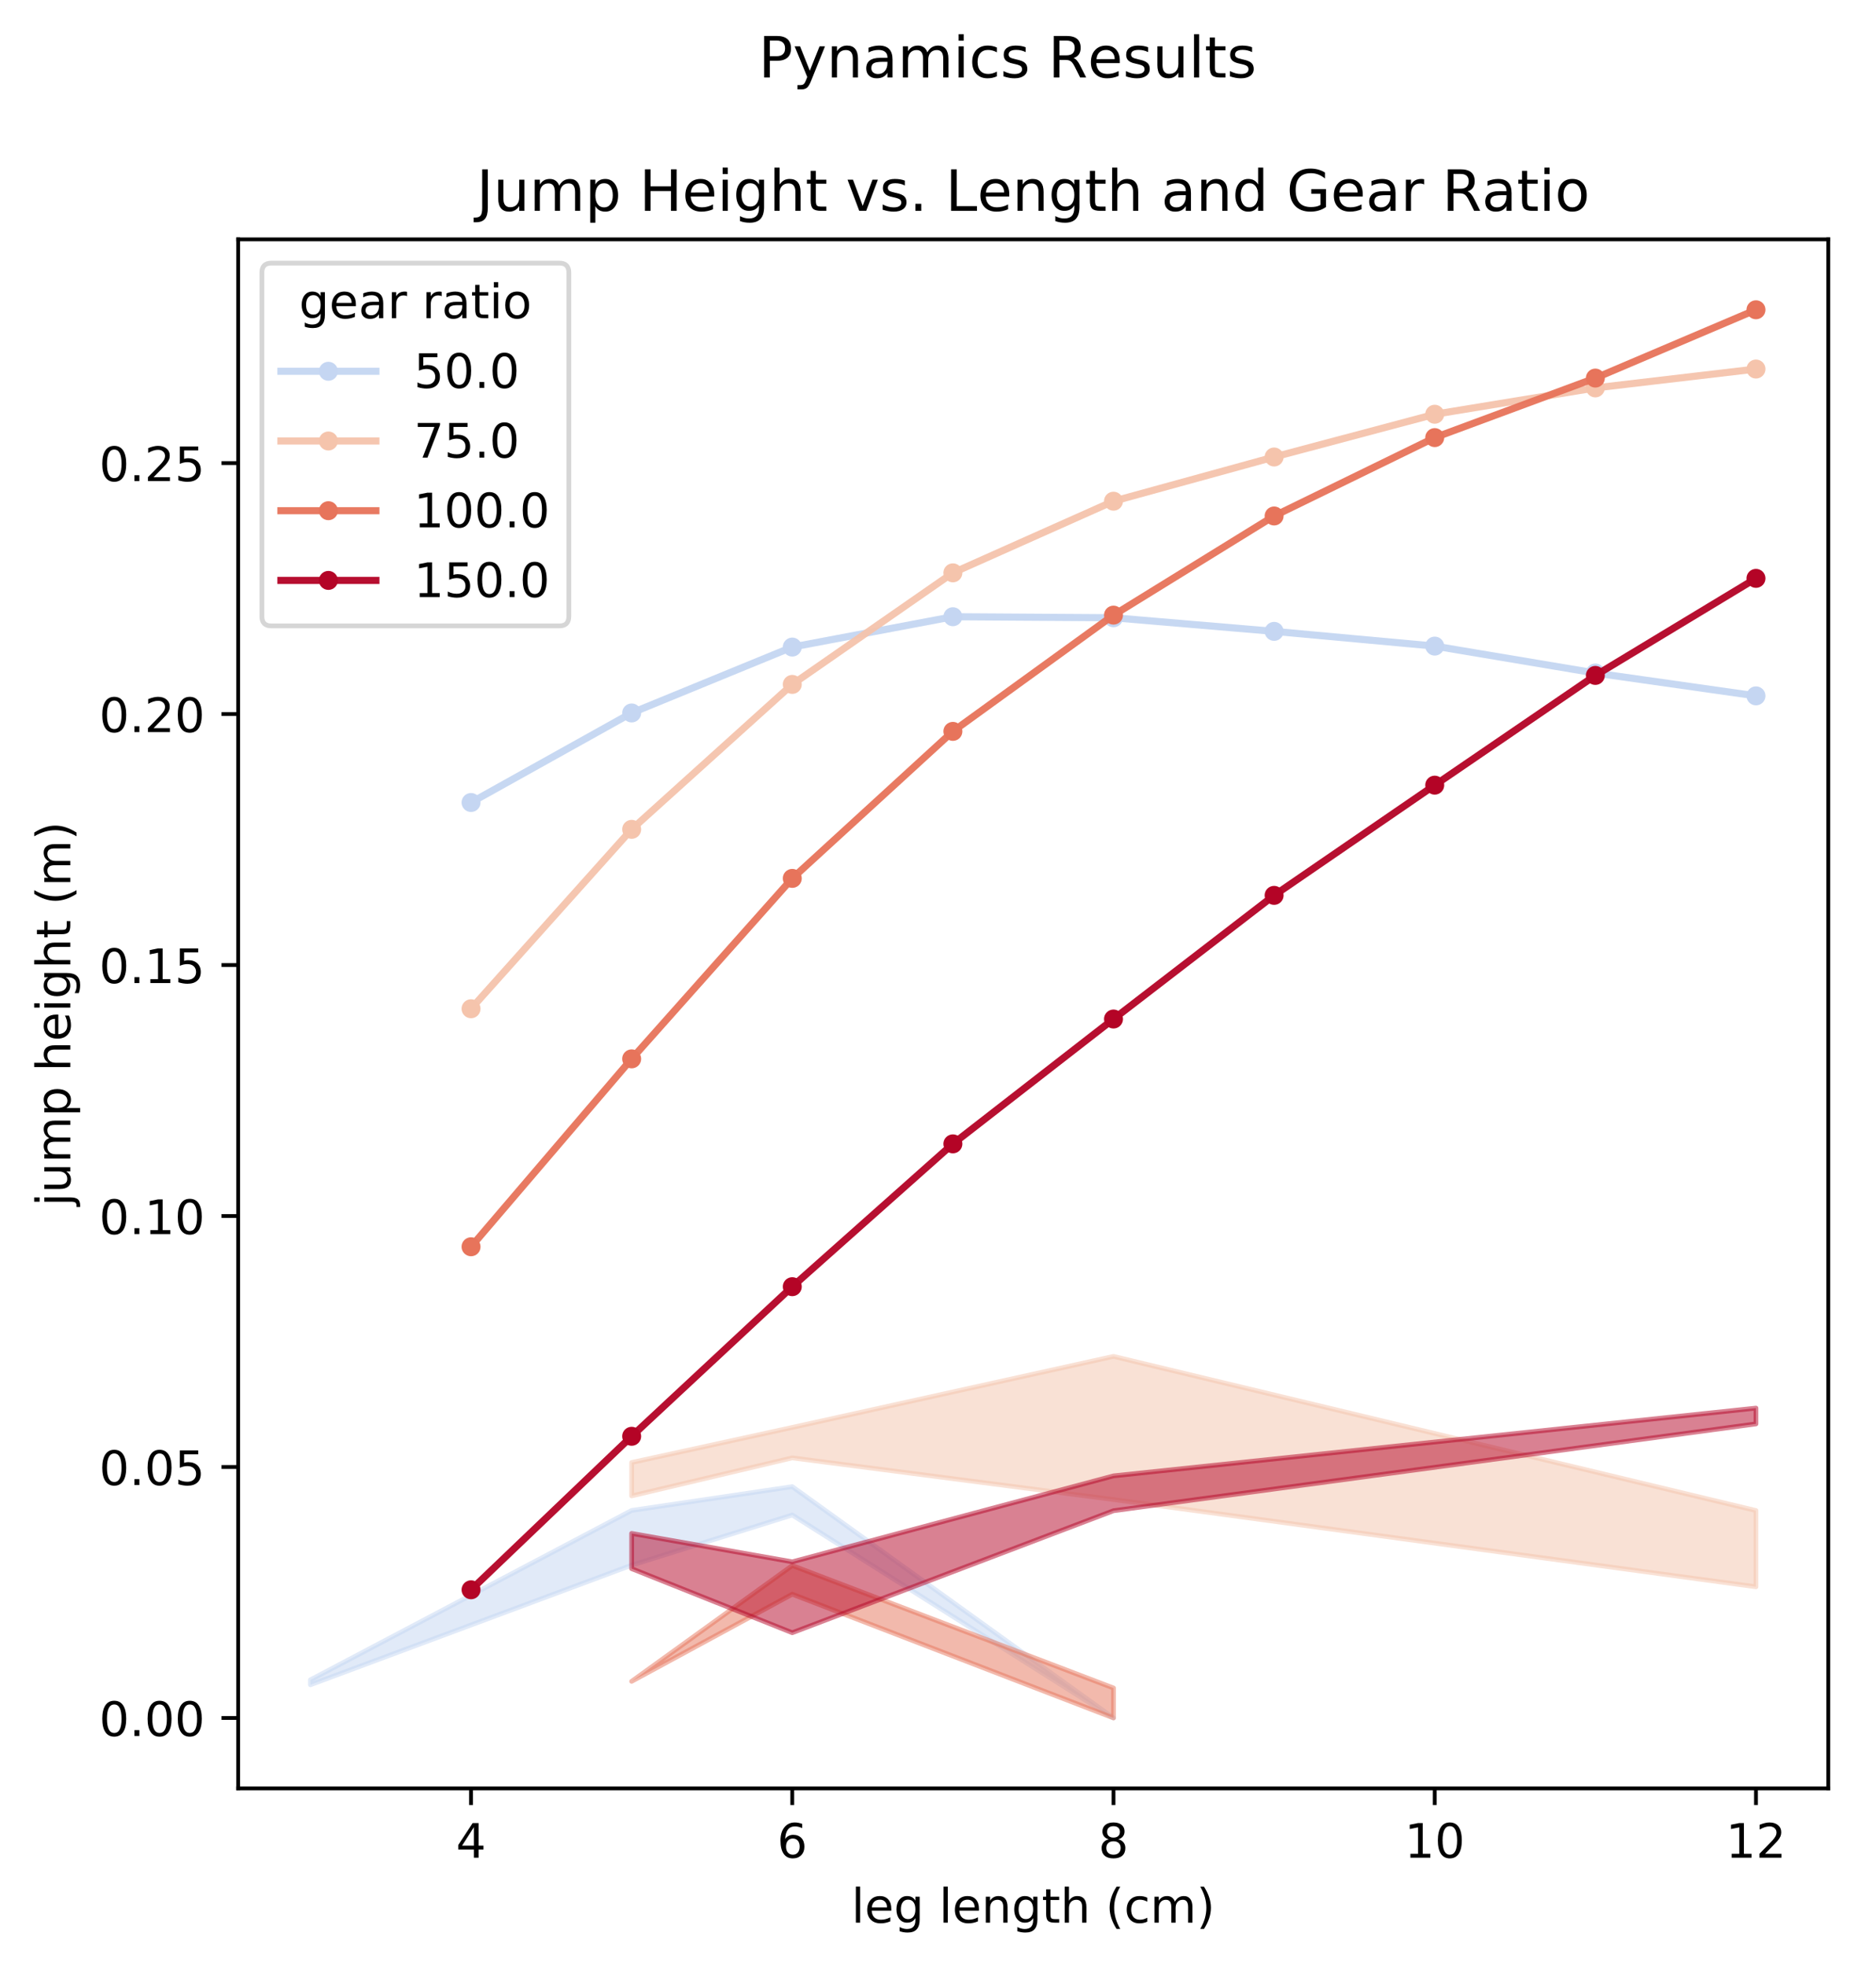 <?xml version="1.0" encoding="UTF-8" standalone="no"?>
<!-- Created with matplotlib (http://matplotlib.org/) -->

<svg
   xmlns:dc="http://purl.org/dc/elements/1.1/"
   xmlns:cc="http://creativecommons.org/ns#"
   xmlns:rdf="http://www.w3.org/1999/02/22-rdf-syntax-ns#"
   xmlns:svg="http://www.w3.org/2000/svg"
   xmlns="http://www.w3.org/2000/svg"
   xmlns:xlink="http://www.w3.org/1999/xlink"
   xmlns:sodipodi="http://sodipodi.sourceforge.net/DTD/sodipodi-0.dtd"
   xmlns:inkscape="http://www.inkscape.org/namespaces/inkscape"
   height="414pt"
   version="1.1"
   viewBox="0 0 395 414"
   width="395pt"
   id="svg682"
   sodipodi:docname="Pynamics no motor Overlayed on Results.svg"
   inkscape:export-filename="C:\Users\Jacob\Documents\Junior\IDEAlab\Figures\Pynamics no motor Overlayed on Results.png"
   inkscape:export-xdpi="300"
   inkscape:export-ydpi="300"
   inkscape:version="0.92.3 (2405546, 2018-03-11)">
  <sodipodi:namedview
     pagecolor="#ffffff"
     bordercolor="#666666"
     borderopacity="1"
     objecttolerance="10"
     gridtolerance="10"
     guidetolerance="10"
     inkscape:pageopacity="0"
     inkscape:pageshadow="2"
     inkscape:window-width="958"
     inkscape:window-height="1008"
     id="namedview684"
     showgrid="false"
     inkscape:zoom="0.42753623"
     inkscape:cx="168.60452"
     inkscape:cy="276"
     inkscape:window-x="-7"
     inkscape:window-y="0"
     inkscape:window-maximized="0"
     inkscape:current-layer="svg682" />
  <defs
     id="defs4">
    <style
       type="text/css"
       id="style2">
*{stroke-linecap:butt;stroke-linejoin:round;}
  </style>
  </defs>
  <g
     id="figure_1">
    <g
       id="patch_1">
      <path
         d="M 0 414.116  L 395.644 414.116  L 395.644 0  L 0 0  z "
         style="fill:#ffffff;"
         id="path6" />
    </g>
    <g
       id="axes_1">
      <g
         id="patch_2">
        <path
           d="M 50.144 376.56  L 384.944 376.56  L 384.944 50.4  L 50.144 50.4  z "
           style="fill:#ffffff;"
           id="path9" />
      </g>
      <g
         id="PolyCollection_1">
        <defs
           id="defs13">
          <path
             d="M 65.362 -60.408  L 65.362 -59.369  L 132.998 -84.551  L 166.816 -95.117  L 234.453 -52.382  L 234.453 -52.382  L 234.453 -52.382  L 166.816 -101.092  L 132.998 -96.08  L 65.362 -60.408  z "
             id="ma8a29c957c"
             style="stroke:#c5d6f2;stroke-opacity:0.5;" />
        </defs>
        <g
           clip-path="url(#p57d32d9db2)"
           id="g17">
          <use
             style="fill:#c5d6f2;fill-opacity:0.5;stroke:#c5d6f2;stroke-opacity:0.5;"
             x="0"
             xlink:href="#ma8a29c957c"
             y="414.116"
             id="use15" />
        </g>
      </g>
      <g
         id="PolyCollection_2">
        <defs
           id="defs21">
          <path
             d="M 132.998 -106.171  L 132.998 -99.145  L 166.816 -107.149  L 234.453 -98.372  L 369.726 -79.997  L 369.726 -96.057  L 369.726 -96.057  L 234.453 -128.515  L 166.816 -113.559  L 132.998 -106.171  z "
             id="m2ee3d0a940"
             style="stroke:#f5c4ac;stroke-opacity:0.5;" />
        </defs>
        <g
           clip-path="url(#p57d32d9db2)"
           id="g25">
          <use
             style="fill:#f5c4ac;fill-opacity:0.5;stroke:#f5c4ac;stroke-opacity:0.5;"
             x="0"
             xlink:href="#m2ee3d0a940"
             y="414.116"
             id="use23" />
        </g>
      </g>
      <g
         id="PolyCollection_3">
        <defs
           id="defs29">
          <path
             d="M 132.998 -60.095  L 132.998 -60.095  L 166.816 -78.438  L 234.453 -52.382  L 234.453 -58.692  L 234.453 -58.692  L 166.816 -84.477  L 132.998 -60.095  z "
             id="md6c68b617e"
             style="stroke:#e7745b;stroke-opacity:0.5;" />
        </defs>
        <g
           clip-path="url(#p57d32d9db2)"
           id="g33">
          <use
             style="fill:#e7745b;fill-opacity:0.5;stroke:#e7745b;stroke-opacity:0.5;"
             x="0"
             xlink:href="#md6c68b617e"
             y="414.116"
             id="use31" />
        </g>
      </g>
      <g
         id="PolyCollection_4">
        <defs
           id="defs37">
          <path
             d="M 132.998 -91.242  L 132.998 -83.817  L 166.816 -70.33  L 234.453 -96.019  L 369.726 -114.302  L 369.726 -117.624  L 369.726 -117.624  L 234.453 -103.359  L 166.816 -85.26  L 132.998 -91.242  z "
             id="mc5da3fb4be"
             style="stroke:#b40426;stroke-opacity:0.5;" />
        </defs>
        <g
           clip-path="url(#p57d32d9db2)"
           id="g41">
          <use
             style="fill:#b40426;fill-opacity:0.5;stroke:#b40426;stroke-opacity:0.5;"
             x="0"
             xlink:href="#mc5da3fb4be"
             y="414.116"
             id="use39" />
        </g>
      </g>
      <g
         id="matplotlib.axis_1">
        <g
           id="xtick_1">
          <g
             id="line2d_1">
            <defs
               id="defs45">
              <path
                 d="M 0 0  L 0 3.5  "
                 id="m1d603c5358"
                 style="stroke:#000000;stroke-width:0.8;" />
            </defs>
            <g
               id="g49">
              <use
                 style="stroke:#000000;stroke-width:0.8;"
                 x="99.18"
                 xlink:href="#m1d603c5358"
                 y="376.56"
                 id="use47" />
            </g>
          </g>
          <g
             id="text_1">
            <!-- 4 -->
            <defs
               id="defs53">
              <path
                 d="M 37.797 64.312  L 12.891 25.391  L 37.797 25.391  z M 35.203 72.906  L 47.609 72.906  L 47.609 25.391  L 58.016 25.391  L 58.016 17.188  L 47.609 17.188  L 47.609 0  L 37.797 0  L 37.797 17.188  L 4.891 17.188  L 4.891 26.703  z "
                 id="DejaVuSans-34" />
            </defs>
            <g
               transform="translate(95.999 391.158)scale(0.1 -0.1)"
               id="g57">
              <use
                 xlink:href="#DejaVuSans-34"
                 id="use55" />
            </g>
          </g>
        </g>
        <g
           id="xtick_2">
          <g
             id="line2d_2">
            <g
               id="g63">
              <use
                 style="stroke:#000000;stroke-width:0.8;"
                 x="166.816"
                 xlink:href="#m1d603c5358"
                 y="376.56"
                 id="use61" />
            </g>
          </g>
          <g
             id="text_2">
            <!-- 6 -->
            <defs
               id="defs67">
              <path
                 d="M 33.016 40.375  Q 26.375 40.375 22.484 35.828  Q 18.609 31.297 18.609 23.391  Q 18.609 15.531 22.484 10.953  Q 26.375 6.391 33.016 6.391  Q 39.656 6.391 43.531 10.953  Q 47.406 15.531 47.406 23.391  Q 47.406 31.297 43.531 35.828  Q 39.656 40.375 33.016 40.375  z M 52.594 71.297  L 52.594 62.312  Q 48.875 64.062 45.094 64.984  Q 41.312 65.922 37.594 65.922  Q 27.828 65.922 22.672 59.328  Q 17.531 52.734 16.797 39.406  Q 19.672 43.656 24.016 45.922  Q 28.375 48.188 33.594 48.188  Q 44.578 48.188 50.953 41.516  Q 57.328 34.859 57.328 23.391  Q 57.328 12.156 50.688 5.359  Q 44.047 -1.422 33.016 -1.422  Q 20.359 -1.422 13.672 8.266  Q 6.984 17.969 6.984 36.375  Q 6.984 53.656 15.188 63.938  Q 23.391 74.219 37.203 74.219  Q 40.922 74.219 44.703 73.484  Q 48.484 72.75 52.594 71.297  z "
                 id="DejaVuSans-36" />
            </defs>
            <g
               transform="translate(163.635 391.158)scale(0.1 -0.1)"
               id="g71">
              <use
                 xlink:href="#DejaVuSans-36"
                 id="use69" />
            </g>
          </g>
        </g>
        <g
           id="xtick_3">
          <g
             id="line2d_3">
            <g
               id="g77">
              <use
                 style="stroke:#000000;stroke-width:0.8;"
                 x="234.453"
                 xlink:href="#m1d603c5358"
                 y="376.56"
                 id="use75" />
            </g>
          </g>
          <g
             id="text_3">
            <!-- 8 -->
            <defs
               id="defs81">
              <path
                 d="M 31.781 34.625  Q 24.75 34.625 20.719 30.859  Q 16.703 27.094 16.703 20.516  Q 16.703 13.922 20.719 10.156  Q 24.75 6.391 31.781 6.391  Q 38.812 6.391 42.859 10.172  Q 46.922 13.969 46.922 20.516  Q 46.922 27.094 42.891 30.859  Q 38.875 34.625 31.781 34.625  z M 21.922 38.812  Q 15.578 40.375 12.031 44.719  Q 8.5 49.078 8.5 55.328  Q 8.5 64.062 14.719 69.141  Q 20.953 74.219 31.781 74.219  Q 42.672 74.219 48.875 69.141  Q 55.078 64.062 55.078 55.328  Q 55.078 49.078 51.531 44.719  Q 48 40.375 41.703 38.812  Q 48.828 37.156 52.797 32.312  Q 56.781 27.484 56.781 20.516  Q 56.781 9.906 50.312 4.234  Q 43.844 -1.422 31.781 -1.422  Q 19.734 -1.422 13.25 4.234  Q 6.781 9.906 6.781 20.516  Q 6.781 27.484 10.781 32.312  Q 14.797 37.156 21.922 38.812  z M 18.312 54.391  Q 18.312 48.734 21.844 45.562  Q 25.391 42.391 31.781 42.391  Q 38.141 42.391 41.719 45.562  Q 45.312 48.734 45.312 54.391  Q 45.312 60.062 41.719 63.234  Q 38.141 66.406 31.781 66.406  Q 25.391 66.406 21.844 63.234  Q 18.312 60.062 18.312 54.391  z "
                 id="DejaVuSans-38" />
            </defs>
            <g
               transform="translate(231.272 391.158)scale(0.1 -0.1)"
               id="g85">
              <use
                 xlink:href="#DejaVuSans-38"
                 id="use83" />
            </g>
          </g>
        </g>
        <g
           id="xtick_4">
          <g
             id="line2d_4">
            <g
               id="g91">
              <use
                 style="stroke:#000000;stroke-width:0.8;"
                 x="302.089"
                 xlink:href="#m1d603c5358"
                 y="376.56"
                 id="use89" />
            </g>
          </g>
          <g
             id="text_4">
            <!-- 10 -->
            <defs
               id="defs96">
              <path
                 d="M 12.406 8.297  L 28.516 8.297  L 28.516 63.922  L 10.984 60.406  L 10.984 69.391  L 28.422 72.906  L 38.281 72.906  L 38.281 8.297  L 54.391 8.297  L 54.391 0  L 12.406 0  z "
                 id="DejaVuSans-31" />
              <path
                 d="M 31.781 66.406  Q 24.172 66.406 20.328 58.906  Q 16.5 51.422 16.5 36.375  Q 16.5 21.391 20.328 13.891  Q 24.172 6.391 31.781 6.391  Q 39.453 6.391 43.281 13.891  Q 47.125 21.391 47.125 36.375  Q 47.125 51.422 43.281 58.906  Q 39.453 66.406 31.781 66.406  z M 31.781 74.219  Q 44.047 74.219 50.516 64.516  Q 56.984 54.828 56.984 36.375  Q 56.984 17.969 50.516 8.266  Q 44.047 -1.422 31.781 -1.422  Q 19.531 -1.422 13.062 8.266  Q 6.594 17.969 6.594 36.375  Q 6.594 54.828 13.062 64.516  Q 19.531 74.219 31.781 74.219  z "
                 id="DejaVuSans-30" />
            </defs>
            <g
               transform="translate(295.727 391.158)scale(0.1 -0.1)"
               id="g102">
              <use
                 xlink:href="#DejaVuSans-31"
                 id="use98" />
              <use
                 x="63.623"
                 xlink:href="#DejaVuSans-30"
                 id="use100" />
            </g>
          </g>
        </g>
        <g
           id="xtick_5">
          <g
             id="line2d_5">
            <g
               id="g108">
              <use
                 style="stroke:#000000;stroke-width:0.8;"
                 x="369.726"
                 xlink:href="#m1d603c5358"
                 y="376.56"
                 id="use106" />
            </g>
          </g>
          <g
             id="text_5">
            <!-- 12 -->
            <defs
               id="defs112">
              <path
                 d="M 19.188 8.297  L 53.609 8.297  L 53.609 0  L 7.328 0  L 7.328 8.297  Q 12.938 14.109 22.625 23.891  Q 32.328 33.688 34.812 36.531  Q 39.547 41.844 41.422 45.531  Q 43.312 49.219 43.312 52.781  Q 43.312 58.594 39.234 62.25  Q 35.156 65.922 28.609 65.922  Q 23.969 65.922 18.812 64.312  Q 13.672 62.703 7.812 59.422  L 7.812 69.391  Q 13.766 71.781 18.938 73  Q 24.125 74.219 28.422 74.219  Q 39.75 74.219 46.484 68.547  Q 53.219 62.891 53.219 53.422  Q 53.219 48.922 51.531 44.891  Q 49.859 40.875 45.406 35.406  Q 44.188 33.984 37.641 27.219  Q 31.109 20.453 19.188 8.297  z "
                 id="DejaVuSans-32" />
            </defs>
            <g
               transform="translate(363.363 391.158)scale(0.1 -0.1)"
               id="g118">
              <use
                 xlink:href="#DejaVuSans-31"
                 id="use114" />
              <use
                 x="63.623"
                 xlink:href="#DejaVuSans-32"
                 id="use116" />
            </g>
          </g>
        </g>
        <g
           id="text_6">
          <!-- leg length (cm) -->
          <defs
             id="defs133">
            <path
               d="M 9.422 75.984  L 18.406 75.984  L 18.406 0  L 9.422 0  z "
               id="DejaVuSans-6c" />
            <path
               d="M 56.203 29.594  L 56.203 25.203  L 14.891 25.203  Q 15.484 15.922 20.484 11.062  Q 25.484 6.203 34.422 6.203  Q 39.594 6.203 44.453 7.469  Q 49.312 8.734 54.109 11.281  L 54.109 2.781  Q 49.266 0.734 44.188 -0.344  Q 39.109 -1.422 33.891 -1.422  Q 20.797 -1.422 13.156 6.188  Q 5.516 13.812 5.516 26.812  Q 5.516 40.234 12.766 48.109  Q 20.016 56 32.328 56  Q 43.359 56 49.781 48.891  Q 56.203 41.797 56.203 29.594  z M 47.219 32.234  Q 47.125 39.594 43.094 43.984  Q 39.062 48.391 32.422 48.391  Q 24.906 48.391 20.391 44.141  Q 15.875 39.891 15.188 32.172  z "
               id="DejaVuSans-65" />
            <path
               d="M 45.406 27.984  Q 45.406 37.75 41.375 43.109  Q 37.359 48.484 30.078 48.484  Q 22.859 48.484 18.828 43.109  Q 14.797 37.75 14.797 27.984  Q 14.797 18.266 18.828 12.891  Q 22.859 7.516 30.078 7.516  Q 37.359 7.516 41.375 12.891  Q 45.406 18.266 45.406 27.984  z M 54.391 6.781  Q 54.391 -7.172 48.188 -13.984  Q 42 -20.797 29.203 -20.797  Q 24.469 -20.797 20.266 -20.094  Q 16.062 -19.391 12.109 -17.922  L 12.109 -9.188  Q 16.062 -11.328 19.922 -12.344  Q 23.781 -13.375 27.781 -13.375  Q 36.625 -13.375 41.016 -8.766  Q 45.406 -4.156 45.406 5.172  L 45.406 9.625  Q 42.625 4.781 38.281 2.391  Q 33.938 0 27.875 0  Q 17.828 0 11.672 7.656  Q 5.516 15.328 5.516 27.984  Q 5.516 40.672 11.672 48.328  Q 17.828 56 27.875 56  Q 33.938 56 38.281 53.609  Q 42.625 51.219 45.406 46.391  L 45.406 54.688  L 54.391 54.688  z "
               id="DejaVuSans-67" />
            <path
               id="DejaVuSans-20" />
            <path
               d="M 54.891 33.016  L 54.891 0  L 45.906 0  L 45.906 32.719  Q 45.906 40.484 42.875 44.328  Q 39.844 48.188 33.797 48.188  Q 26.516 48.188 22.312 43.547  Q 18.109 38.922 18.109 30.906  L 18.109 0  L 9.078 0  L 9.078 54.688  L 18.109 54.688  L 18.109 46.188  Q 21.344 51.125 25.703 53.562  Q 30.078 56 35.797 56  Q 45.219 56 50.047 50.172  Q 54.891 44.344 54.891 33.016  z "
               id="DejaVuSans-6e" />
            <path
               d="M 18.312 70.219  L 18.312 54.688  L 36.812 54.688  L 36.812 47.703  L 18.312 47.703  L 18.312 18.016  Q 18.312 11.328 20.141 9.422  Q 21.969 7.516 27.594 7.516  L 36.812 7.516  L 36.812 0  L 27.594 0  Q 17.188 0 13.234 3.875  Q 9.281 7.766 9.281 18.016  L 9.281 47.703  L 2.688 47.703  L 2.688 54.688  L 9.281 54.688  L 9.281 70.219  z "
               id="DejaVuSans-74" />
            <path
               d="M 54.891 33.016  L 54.891 0  L 45.906 0  L 45.906 32.719  Q 45.906 40.484 42.875 44.328  Q 39.844 48.188 33.797 48.188  Q 26.516 48.188 22.312 43.547  Q 18.109 38.922 18.109 30.906  L 18.109 0  L 9.078 0  L 9.078 75.984  L 18.109 75.984  L 18.109 46.188  Q 21.344 51.125 25.703 53.562  Q 30.078 56 35.797 56  Q 45.219 56 50.047 50.172  Q 54.891 44.344 54.891 33.016  z "
               id="DejaVuSans-68" />
            <path
               d="M 31 75.875  Q 24.469 64.656 21.281 53.656  Q 18.109 42.672 18.109 31.391  Q 18.109 20.125 21.312 9.062  Q 24.516 -2 31 -13.188  L 23.188 -13.188  Q 15.875 -1.703 12.234 9.375  Q 8.594 20.453 8.594 31.391  Q 8.594 42.281 12.203 53.312  Q 15.828 64.359 23.188 75.875  z "
               id="DejaVuSans-28" />
            <path
               d="M 48.781 52.594  L 48.781 44.188  Q 44.969 46.297 41.141 47.344  Q 37.312 48.391 33.406 48.391  Q 24.656 48.391 19.812 42.844  Q 14.984 37.312 14.984 27.297  Q 14.984 17.281 19.812 11.734  Q 24.656 6.203 33.406 6.203  Q 37.312 6.203 41.141 7.25  Q 44.969 8.297 48.781 10.406  L 48.781 2.094  Q 45.016 0.344 40.984 -0.531  Q 36.969 -1.422 32.422 -1.422  Q 20.062 -1.422 12.781 6.344  Q 5.516 14.109 5.516 27.297  Q 5.516 40.672 12.859 48.328  Q 20.219 56 33.016 56  Q 37.156 56 41.109 55.141  Q 45.062 54.297 48.781 52.594  z "
               id="DejaVuSans-63" />
            <path
               d="M 52 44.188  Q 55.375 50.25 60.062 53.125  Q 64.75 56 71.094 56  Q 79.641 56 84.281 50.016  Q 88.922 44.047 88.922 33.016  L 88.922 0  L 79.891 0  L 79.891 32.719  Q 79.891 40.578 77.094 44.375  Q 74.312 48.188 68.609 48.188  Q 61.625 48.188 57.562 43.547  Q 53.516 38.922 53.516 30.906  L 53.516 0  L 44.484 0  L 44.484 32.719  Q 44.484 40.625 41.703 44.406  Q 38.922 48.188 33.109 48.188  Q 26.219 48.188 22.156 43.531  Q 18.109 38.875 18.109 30.906  L 18.109 0  L 9.078 0  L 9.078 54.688  L 18.109 54.688  L 18.109 46.188  Q 21.188 51.219 25.484 53.609  Q 29.781 56 35.688 56  Q 41.656 56 45.828 52.969  Q 50 49.953 52 44.188  z "
               id="DejaVuSans-6d" />
            <path
               d="M 8.016 75.875  L 15.828 75.875  Q 23.141 64.359 26.781 53.312  Q 30.422 42.281 30.422 31.391  Q 30.422 20.453 26.781 9.375  Q 23.141 -1.703 15.828 -13.188  L 8.016 -13.188  Q 14.5 -2 17.703 9.062  Q 20.906 20.125 20.906 31.391  Q 20.906 42.672 17.703 53.656  Q 14.5 64.656 8.016 75.875  z "
               id="DejaVuSans-29" />
          </defs>
          <g
             transform="translate(179.267 404.837)scale(0.1 -0.1)"
             id="g165">
            <use
               xlink:href="#DejaVuSans-6c"
               id="use135" />
            <use
               x="27.783"
               xlink:href="#DejaVuSans-65"
               id="use137" />
            <use
               x="89.307"
               xlink:href="#DejaVuSans-67"
               id="use139" />
            <use
               x="152.783"
               xlink:href="#DejaVuSans-20"
               id="use141" />
            <use
               x="184.57"
               xlink:href="#DejaVuSans-6c"
               id="use143" />
            <use
               x="212.354"
               xlink:href="#DejaVuSans-65"
               id="use145" />
            <use
               x="273.877"
               xlink:href="#DejaVuSans-6e"
               id="use147" />
            <use
               x="337.256"
               xlink:href="#DejaVuSans-67"
               id="use149" />
            <use
               x="400.732"
               xlink:href="#DejaVuSans-74"
               id="use151" />
            <use
               x="439.941"
               xlink:href="#DejaVuSans-68"
               id="use153" />
            <use
               x="503.32"
               xlink:href="#DejaVuSans-20"
               id="use155" />
            <use
               x="535.107"
               xlink:href="#DejaVuSans-28"
               id="use157" />
            <use
               x="574.121"
               xlink:href="#DejaVuSans-63"
               id="use159" />
            <use
               x="629.102"
               xlink:href="#DejaVuSans-6d"
               id="use161" />
            <use
               x="726.514"
               xlink:href="#DejaVuSans-29"
               id="use163" />
          </g>
        </g>
      </g>
      <g
         id="matplotlib.axis_2">
        <g
           id="ytick_1">
          <g
             id="line2d_6">
            <defs
               id="defs170">
              <path
                 d="M 0 0  L -3.5 0  "
                 id="mfed5b54874"
                 style="stroke:#000000;stroke-width:0.8;" />
            </defs>
            <g
               id="g174">
              <use
                 style="stroke:#000000;stroke-width:0.8;"
                 x="50.144"
                 xlink:href="#mfed5b54874"
                 y="361.735"
                 id="use172" />
            </g>
          </g>
          <g
             id="text_7">
            <!-- 0.00 -->
            <defs
               id="defs178">
              <path
                 d="M 10.688 12.406  L 21 12.406  L 21 0  L 10.688 0  z "
                 id="DejaVuSans-2e" />
            </defs>
            <g
               transform="translate(20.878 365.534)scale(0.1 -0.1)"
               id="g188">
              <use
                 xlink:href="#DejaVuSans-30"
                 id="use180" />
              <use
                 x="63.623"
                 xlink:href="#DejaVuSans-2e"
                 id="use182" />
              <use
                 x="95.41"
                 xlink:href="#DejaVuSans-30"
                 id="use184" />
              <use
                 x="159.033"
                 xlink:href="#DejaVuSans-30"
                 id="use186" />
            </g>
          </g>
        </g>
        <g
           id="ytick_2">
          <g
             id="line2d_7">
            <g
               id="g194">
              <use
                 style="stroke:#000000;stroke-width:0.8;"
                 x="50.144"
                 xlink:href="#mfed5b54874"
                 y="308.888"
                 id="use192" />
            </g>
          </g>
          <g
             id="text_8">
            <!-- 0.05 -->
            <defs
               id="defs198">
              <path
                 d="M 10.797 72.906  L 49.516 72.906  L 49.516 64.594  L 19.828 64.594  L 19.828 46.734  Q 21.969 47.469 24.109 47.828  Q 26.266 48.188 28.422 48.188  Q 40.625 48.188 47.75 41.5  Q 54.891 34.812 54.891 23.391  Q 54.891 11.625 47.562 5.094  Q 40.234 -1.422 26.906 -1.422  Q 22.312 -1.422 17.547 -0.641  Q 12.797 0.141 7.719 1.703  L 7.719 11.625  Q 12.109 9.234 16.797 8.062  Q 21.484 6.891 26.703 6.891  Q 35.156 6.891 40.078 11.328  Q 45.016 15.766 45.016 23.391  Q 45.016 31 40.078 35.438  Q 35.156 39.891 26.703 39.891  Q 22.75 39.891 18.812 39.016  Q 14.891 38.141 10.797 36.281  z "
                 id="DejaVuSans-35" />
            </defs>
            <g
               transform="translate(20.878 312.688)scale(0.1 -0.1)"
               id="g208">
              <use
                 xlink:href="#DejaVuSans-30"
                 id="use200" />
              <use
                 x="63.623"
                 xlink:href="#DejaVuSans-2e"
                 id="use202" />
              <use
                 x="95.41"
                 xlink:href="#DejaVuSans-30"
                 id="use204" />
              <use
                 x="159.033"
                 xlink:href="#DejaVuSans-35"
                 id="use206" />
            </g>
          </g>
        </g>
        <g
           id="ytick_3">
          <g
             id="line2d_8">
            <g
               id="g214">
              <use
                 style="stroke:#000000;stroke-width:0.8;"
                 x="50.144"
                 xlink:href="#mfed5b54874"
                 y="256.042"
                 id="use212" />
            </g>
          </g>
          <g
             id="text_9">
            <!-- 0.10 -->
            <g
               transform="translate(20.878 259.842)scale(0.1 -0.1)"
               id="g225">
              <use
                 xlink:href="#DejaVuSans-30"
                 id="use217" />
              <use
                 x="63.623"
                 xlink:href="#DejaVuSans-2e"
                 id="use219" />
              <use
                 x="95.41"
                 xlink:href="#DejaVuSans-31"
                 id="use221" />
              <use
                 x="159.033"
                 xlink:href="#DejaVuSans-30"
                 id="use223" />
            </g>
          </g>
        </g>
        <g
           id="ytick_4">
          <g
             id="line2d_9">
            <g
               id="g231">
              <use
                 style="stroke:#000000;stroke-width:0.8;"
                 x="50.144"
                 xlink:href="#mfed5b54874"
                 y="203.196"
                 id="use229" />
            </g>
          </g>
          <g
             id="text_10">
            <!-- 0.15 -->
            <g
               transform="translate(20.878 206.995)scale(0.1 -0.1)"
               id="g242">
              <use
                 xlink:href="#DejaVuSans-30"
                 id="use234" />
              <use
                 x="63.623"
                 xlink:href="#DejaVuSans-2e"
                 id="use236" />
              <use
                 x="95.41"
                 xlink:href="#DejaVuSans-31"
                 id="use238" />
              <use
                 x="159.033"
                 xlink:href="#DejaVuSans-35"
                 id="use240" />
            </g>
          </g>
        </g>
        <g
           id="ytick_5">
          <g
             id="line2d_10">
            <g
               id="g248">
              <use
                 style="stroke:#000000;stroke-width:0.8;"
                 x="50.144"
                 xlink:href="#mfed5b54874"
                 y="150.35"
                 id="use246" />
            </g>
          </g>
          <g
             id="text_11">
            <!-- 0.20 -->
            <g
               transform="translate(20.878 154.149)scale(0.1 -0.1)"
               id="g259">
              <use
                 xlink:href="#DejaVuSans-30"
                 id="use251" />
              <use
                 x="63.623"
                 xlink:href="#DejaVuSans-2e"
                 id="use253" />
              <use
                 x="95.41"
                 xlink:href="#DejaVuSans-32"
                 id="use255" />
              <use
                 x="159.033"
                 xlink:href="#DejaVuSans-30"
                 id="use257" />
            </g>
          </g>
        </g>
        <g
           id="ytick_6">
          <g
             id="line2d_11">
            <g
               id="g265">
              <use
                 style="stroke:#000000;stroke-width:0.8;"
                 x="50.144"
                 xlink:href="#mfed5b54874"
                 y="97.504"
                 id="use263" />
            </g>
          </g>
          <g
             id="text_12">
            <!-- 0.25 -->
            <g
               transform="translate(20.878 101.303)scale(0.1 -0.1)"
               id="g276">
              <use
                 xlink:href="#DejaVuSans-30"
                 id="use268" />
              <use
                 x="63.623"
                 xlink:href="#DejaVuSans-2e"
                 id="use270" />
              <use
                 x="95.41"
                 xlink:href="#DejaVuSans-32"
                 id="use272" />
              <use
                 x="159.033"
                 xlink:href="#DejaVuSans-35"
                 id="use274" />
            </g>
          </g>
        </g>
        <g
           id="text_13">
          <!-- jump height (m) -->
          <defs
             id="defs284">
            <path
               d="M 9.422 54.688  L 18.406 54.688  L 18.406 -0.984  Q 18.406 -11.422 14.422 -16.109  Q 10.453 -20.797 1.609 -20.797  L -1.812 -20.797  L -1.812 -13.188  L 0.594 -13.188  Q 5.719 -13.188 7.562 -10.812  Q 9.422 -8.453 9.422 -0.984  z M 9.422 75.984  L 18.406 75.984  L 18.406 64.594  L 9.422 64.594  z "
               id="DejaVuSans-6a" />
            <path
               d="M 8.5 21.578  L 8.5 54.688  L 17.484 54.688  L 17.484 21.922  Q 17.484 14.156 20.5 10.266  Q 23.531 6.391 29.594 6.391  Q 36.859 6.391 41.078 11.031  Q 45.312 15.672 45.312 23.688  L 45.312 54.688  L 54.297 54.688  L 54.297 0  L 45.312 0  L 45.312 8.406  Q 42.047 3.422 37.719 1  Q 33.406 -1.422 27.688 -1.422  Q 18.266 -1.422 13.375 4.438  Q 8.5 10.297 8.5 21.578  z M 31.109 56  z "
               id="DejaVuSans-75" />
            <path
               d="M 18.109 8.203  L 18.109 -20.797  L 9.078 -20.797  L 9.078 54.688  L 18.109 54.688  L 18.109 46.391  Q 20.953 51.266 25.266 53.625  Q 29.594 56 35.594 56  Q 45.562 56 51.781 48.094  Q 58.016 40.188 58.016 27.297  Q 58.016 14.406 51.781 6.484  Q 45.562 -1.422 35.594 -1.422  Q 29.594 -1.422 25.266 0.953  Q 20.953 3.328 18.109 8.203  z M 48.688 27.297  Q 48.688 37.203 44.609 42.844  Q 40.531 48.484 33.406 48.484  Q 26.266 48.484 22.188 42.844  Q 18.109 37.203 18.109 27.297  Q 18.109 17.391 22.188 11.75  Q 26.266 6.109 33.406 6.109  Q 40.531 6.109 44.609 11.75  Q 48.688 17.391 48.688 27.297  z "
               id="DejaVuSans-70" />
            <path
               d="M 9.422 54.688  L 18.406 54.688  L 18.406 0  L 9.422 0  z M 9.422 75.984  L 18.406 75.984  L 18.406 64.594  L 9.422 64.594  z "
               id="DejaVuSans-69" />
          </defs>
          <g
             transform="translate(14.798 253.97)rotate(-90)scale(0.1 -0.1)"
             id="g316">
            <use
               xlink:href="#DejaVuSans-6a"
               id="use286" />
            <use
               x="27.783"
               xlink:href="#DejaVuSans-75"
               id="use288" />
            <use
               x="91.162"
               xlink:href="#DejaVuSans-6d"
               id="use290" />
            <use
               x="188.574"
               xlink:href="#DejaVuSans-70"
               id="use292" />
            <use
               x="252.051"
               xlink:href="#DejaVuSans-20"
               id="use294" />
            <use
               x="283.838"
               xlink:href="#DejaVuSans-68"
               id="use296" />
            <use
               x="347.217"
               xlink:href="#DejaVuSans-65"
               id="use298" />
            <use
               x="408.74"
               xlink:href="#DejaVuSans-69"
               id="use300" />
            <use
               x="436.523"
               xlink:href="#DejaVuSans-67"
               id="use302" />
            <use
               x="500"
               xlink:href="#DejaVuSans-68"
               id="use304" />
            <use
               x="563.379"
               xlink:href="#DejaVuSans-74"
               id="use306" />
            <use
               x="602.588"
               xlink:href="#DejaVuSans-20"
               id="use308" />
            <use
               x="634.375"
               xlink:href="#DejaVuSans-28"
               id="use310" />
            <use
               x="673.389"
               xlink:href="#DejaVuSans-6d"
               id="use312" />
            <use
               x="770.801"
               xlink:href="#DejaVuSans-29"
               id="use314" />
          </g>
        </g>
      </g>
      <g
         id="line2d_12">
        <path
           clip-path="url(#p57d32d9db2)"
           d="M 99.18 168.973  L 132.998 150.12  L 166.816 136.246  L 200.635 129.857  L 234.453 130.075  L 268.271 132.942  L 302.089 136.043  L 335.907 141.714  L 369.726 146.522  "
           style="fill:none;opacity:0.95;stroke:#c5d6f2;stroke-linecap:square;stroke-width:1.5;"
           id="path320" />
        <defs
           id="defs323">
          <path
             d="M 0 1.5  C 0.398 1.5 0.779 1.342 1.061 1.061  C 1.342 0.779 1.5 0.398 1.5 0  C 1.5 -0.398 1.342 -0.779 1.061 -1.061  C 0.779 -1.342 0.398 -1.5 0 -1.5  C -0.398 -1.5 -0.779 -1.342 -1.061 -1.061  C -1.342 -0.779 -1.5 -0.398 -1.5 0  C -1.5 0.398 -1.342 0.779 -1.061 1.061  C -0.779 1.342 -0.398 1.5 0 1.5  z "
             id="m675c69a1f8"
             style="stroke:#c5d6f2;" />
        </defs>
        <g
           clip-path="url(#p57d32d9db2)"
           id="g343">
          <use
             style="fill:#c5d6f2;opacity:0.95;stroke:#c5d6f2;"
             x="99.18"
             xlink:href="#m675c69a1f8"
             y="168.973"
             id="use325" />
          <use
             style="fill:#c5d6f2;opacity:0.95;stroke:#c5d6f2;"
             x="132.998"
             xlink:href="#m675c69a1f8"
             y="150.12"
             id="use327" />
          <use
             style="fill:#c5d6f2;opacity:0.95;stroke:#c5d6f2;"
             x="166.816"
             xlink:href="#m675c69a1f8"
             y="136.246"
             id="use329" />
          <use
             style="fill:#c5d6f2;opacity:0.95;stroke:#c5d6f2;"
             x="200.635"
             xlink:href="#m675c69a1f8"
             y="129.857"
             id="use331" />
          <use
             style="fill:#c5d6f2;opacity:0.95;stroke:#c5d6f2;"
             x="234.453"
             xlink:href="#m675c69a1f8"
             y="130.075"
             id="use333" />
          <use
             style="fill:#c5d6f2;opacity:0.95;stroke:#c5d6f2;"
             x="268.271"
             xlink:href="#m675c69a1f8"
             y="132.942"
             id="use335" />
          <use
             style="fill:#c5d6f2;opacity:0.95;stroke:#c5d6f2;"
             x="302.089"
             xlink:href="#m675c69a1f8"
             y="136.043"
             id="use337" />
          <use
             style="fill:#c5d6f2;opacity:0.95;stroke:#c5d6f2;"
             x="335.907"
             xlink:href="#m675c69a1f8"
             y="141.714"
             id="use339" />
          <use
             style="fill:#c5d6f2;opacity:0.95;stroke:#c5d6f2;"
             x="369.726"
             xlink:href="#m675c69a1f8"
             y="146.522"
             id="use341" />
        </g>
      </g>
      <g
         id="line2d_13">
        <path
           clip-path="url(#p57d32d9db2)"
           d="M 99.18 212.401  L 132.998 174.626  L 166.816 144.108  L 200.635 120.617  L 234.453 105.531  L 268.271 96.225  L 302.089 87.224  L 335.907 81.677  L 369.726 77.704  "
           style="fill:none;opacity:0.95;stroke:#f5c4ac;stroke-linecap:square;stroke-width:1.5;"
           id="path346" />
        <defs
           id="defs349">
          <path
             d="M 0 1.5  C 0.398 1.5 0.779 1.342 1.061 1.061  C 1.342 0.779 1.5 0.398 1.5 0  C 1.5 -0.398 1.342 -0.779 1.061 -1.061  C 0.779 -1.342 0.398 -1.5 0 -1.5  C -0.398 -1.5 -0.779 -1.342 -1.061 -1.061  C -1.342 -0.779 -1.5 -0.398 -1.5 0  C -1.5 0.398 -1.342 0.779 -1.061 1.061  C -0.779 1.342 -0.398 1.5 0 1.5  z "
             id="m3691ae1240"
             style="stroke:#f5c4ac;" />
        </defs>
        <g
           clip-path="url(#p57d32d9db2)"
           id="g369">
          <use
             style="fill:#f5c4ac;opacity:0.95;stroke:#f5c4ac;"
             x="99.18"
             xlink:href="#m3691ae1240"
             y="212.401"
             id="use351" />
          <use
             style="fill:#f5c4ac;opacity:0.95;stroke:#f5c4ac;"
             x="132.998"
             xlink:href="#m3691ae1240"
             y="174.626"
             id="use353" />
          <use
             style="fill:#f5c4ac;opacity:0.95;stroke:#f5c4ac;"
             x="166.816"
             xlink:href="#m3691ae1240"
             y="144.108"
             id="use355" />
          <use
             style="fill:#f5c4ac;opacity:0.95;stroke:#f5c4ac;"
             x="200.635"
             xlink:href="#m3691ae1240"
             y="120.617"
             id="use357" />
          <use
             style="fill:#f5c4ac;opacity:0.95;stroke:#f5c4ac;"
             x="234.453"
             xlink:href="#m3691ae1240"
             y="105.531"
             id="use359" />
          <use
             style="fill:#f5c4ac;opacity:0.95;stroke:#f5c4ac;"
             x="268.271"
             xlink:href="#m3691ae1240"
             y="96.225"
             id="use361" />
          <use
             style="fill:#f5c4ac;opacity:0.95;stroke:#f5c4ac;"
             x="302.089"
             xlink:href="#m3691ae1240"
             y="87.224"
             id="use363" />
          <use
             style="fill:#f5c4ac;opacity:0.95;stroke:#f5c4ac;"
             x="335.907"
             xlink:href="#m3691ae1240"
             y="81.677"
             id="use365" />
          <use
             style="fill:#f5c4ac;opacity:0.95;stroke:#f5c4ac;"
             x="369.726"
             xlink:href="#m3691ae1240"
             y="77.704"
             id="use367" />
        </g>
      </g>
      <g
         id="line2d_14">
        <path
           clip-path="url(#p57d32d9db2)"
           d="M 99.18 262.516  L 132.998 222.952  L 166.816 184.953  L 200.635 153.997  L 234.453 129.52  L 268.271 108.644  L 302.089 92.141  L 335.907 79.609  L 369.726 65.225  "
           style="fill:none;opacity:0.95;stroke:#e7745b;stroke-linecap:square;stroke-width:1.5;"
           id="path372" />
        <defs
           id="defs375">
          <path
             d="M 0 1.5  C 0.398 1.5 0.779 1.342 1.061 1.061  C 1.342 0.779 1.5 0.398 1.5 0  C 1.5 -0.398 1.342 -0.779 1.061 -1.061  C 0.779 -1.342 0.398 -1.5 0 -1.5  C -0.398 -1.5 -0.779 -1.342 -1.061 -1.061  C -1.342 -0.779 -1.5 -0.398 -1.5 0  C -1.5 0.398 -1.342 0.779 -1.061 1.061  C -0.779 1.342 -0.398 1.5 0 1.5  z "
             id="mb6d35300e6"
             style="stroke:#e7745b;" />
        </defs>
        <g
           clip-path="url(#p57d32d9db2)"
           id="g395">
          <use
             style="fill:#e7745b;opacity:0.95;stroke:#e7745b;"
             x="99.18"
             xlink:href="#mb6d35300e6"
             y="262.516"
             id="use377" />
          <use
             style="fill:#e7745b;opacity:0.95;stroke:#e7745b;"
             x="132.998"
             xlink:href="#mb6d35300e6"
             y="222.952"
             id="use379" />
          <use
             style="fill:#e7745b;opacity:0.95;stroke:#e7745b;"
             x="166.816"
             xlink:href="#mb6d35300e6"
             y="184.953"
             id="use381" />
          <use
             style="fill:#e7745b;opacity:0.95;stroke:#e7745b;"
             x="200.635"
             xlink:href="#mb6d35300e6"
             y="153.997"
             id="use383" />
          <use
             style="fill:#e7745b;opacity:0.95;stroke:#e7745b;"
             x="234.453"
             xlink:href="#mb6d35300e6"
             y="129.52"
             id="use385" />
          <use
             style="fill:#e7745b;opacity:0.95;stroke:#e7745b;"
             x="268.271"
             xlink:href="#mb6d35300e6"
             y="108.644"
             id="use387" />
          <use
             style="fill:#e7745b;opacity:0.95;stroke:#e7745b;"
             x="302.089"
             xlink:href="#mb6d35300e6"
             y="92.141"
             id="use389" />
          <use
             style="fill:#e7745b;opacity:0.95;stroke:#e7745b;"
             x="335.907"
             xlink:href="#mb6d35300e6"
             y="79.609"
             id="use391" />
          <use
             style="fill:#e7745b;opacity:0.95;stroke:#e7745b;"
             x="369.726"
             xlink:href="#mb6d35300e6"
             y="65.225"
             id="use393" />
        </g>
      </g>
      <g
         id="line2d_15">
        <path
           clip-path="url(#p57d32d9db2)"
           d="M 99.18 334.745  L 132.998 302.424  L 166.816 270.922  L 200.635 240.85  L 234.453 214.565  L 268.271 188.526  L 302.089 165.32  L 335.907 142.219  L 369.726 121.781  "
           style="fill:none;opacity:0.95;stroke:#b40426;stroke-linecap:square;stroke-width:1.5;"
           id="path398" />
        <defs
           id="defs401">
          <path
             d="M 0 1.5  C 0.398 1.5 0.779 1.342 1.061 1.061  C 1.342 0.779 1.5 0.398 1.5 0  C 1.5 -0.398 1.342 -0.779 1.061 -1.061  C 0.779 -1.342 0.398 -1.5 0 -1.5  C -0.398 -1.5 -0.779 -1.342 -1.061 -1.061  C -1.342 -0.779 -1.5 -0.398 -1.5 0  C -1.5 0.398 -1.342 0.779 -1.061 1.061  C -0.779 1.342 -0.398 1.5 0 1.5  z "
             id="m6160ecdb4c"
             style="stroke:#b40426;" />
        </defs>
        <g
           clip-path="url(#p57d32d9db2)"
           id="g421">
          <use
             style="fill:#b40426;opacity:0.95;stroke:#b40426;"
             x="99.18"
             xlink:href="#m6160ecdb4c"
             y="334.745"
             id="use403" />
          <use
             style="fill:#b40426;opacity:0.95;stroke:#b40426;"
             x="132.998"
             xlink:href="#m6160ecdb4c"
             y="302.424"
             id="use405" />
          <use
             style="fill:#b40426;opacity:0.95;stroke:#b40426;"
             x="166.816"
             xlink:href="#m6160ecdb4c"
             y="270.922"
             id="use407" />
          <use
             style="fill:#b40426;opacity:0.95;stroke:#b40426;"
             x="200.635"
             xlink:href="#m6160ecdb4c"
             y="240.85"
             id="use409" />
          <use
             style="fill:#b40426;opacity:0.95;stroke:#b40426;"
             x="234.453"
             xlink:href="#m6160ecdb4c"
             y="214.565"
             id="use411" />
          <use
             style="fill:#b40426;opacity:0.95;stroke:#b40426;"
             x="268.271"
             xlink:href="#m6160ecdb4c"
             y="188.526"
             id="use413" />
          <use
             style="fill:#b40426;opacity:0.95;stroke:#b40426;"
             x="302.089"
             xlink:href="#m6160ecdb4c"
             y="165.32"
             id="use415" />
          <use
             style="fill:#b40426;opacity:0.95;stroke:#b40426;"
             x="335.907"
             xlink:href="#m6160ecdb4c"
             y="142.219"
             id="use417" />
          <use
             style="fill:#b40426;opacity:0.95;stroke:#b40426;"
             x="369.726"
             xlink:href="#m6160ecdb4c"
             y="121.781"
             id="use419" />
        </g>
      </g>
      <g
         id="patch_3">
        <path
           d="M 50.144 376.56  L 50.144 50.4  "
           style="fill:none;stroke:#000000;stroke-linecap:square;stroke-linejoin:miter;stroke-width:0.8;"
           id="path424" />
      </g>
      <g
         id="patch_4">
        <path
           d="M 384.944 376.56  L 384.944 50.4  "
           style="fill:none;stroke:#000000;stroke-linecap:square;stroke-linejoin:miter;stroke-width:0.8;"
           id="path427" />
      </g>
      <g
         id="patch_5">
        <path
           d="M 50.144 376.56  L 384.944 376.56  "
           style="fill:none;stroke:#000000;stroke-linecap:square;stroke-linejoin:miter;stroke-width:0.8;"
           id="path430" />
      </g>
      <g
         id="patch_6">
        <path
           d="M 50.144 50.4  L 384.944 50.4  "
           style="fill:none;stroke:#000000;stroke-linecap:square;stroke-linejoin:miter;stroke-width:0.8;"
           id="path433" />
      </g>
      <g
         id="text_14">
        <!-- Jump Height vs. Length and Gear Ratio -->
        <defs
           id="defs447">
          <path
             d="M 9.812 72.906  L 19.672 72.906  L 19.672 5.078  Q 19.672 -8.109 14.672 -14.062  Q 9.672 -20.016 -1.422 -20.016  L -5.172 -20.016  L -5.172 -11.719  L -2.094 -11.719  Q 4.438 -11.719 7.125 -8.047  Q 9.812 -4.391 9.812 5.078  z "
             id="DejaVuSans-4a" />
          <path
             d="M 9.812 72.906  L 19.672 72.906  L 19.672 43.016  L 55.516 43.016  L 55.516 72.906  L 65.375 72.906  L 65.375 0  L 55.516 0  L 55.516 34.719  L 19.672 34.719  L 19.672 0  L 9.812 0  z "
             id="DejaVuSans-48" />
          <path
             d="M 2.984 54.688  L 12.5 54.688  L 29.594 8.797  L 46.688 54.688  L 56.203 54.688  L 35.688 0  L 23.484 0  z "
             id="DejaVuSans-76" />
          <path
             d="M 44.281 53.078  L 44.281 44.578  Q 40.484 46.531 36.375 47.5  Q 32.281 48.484 27.875 48.484  Q 21.188 48.484 17.844 46.438  Q 14.5 44.391 14.5 40.281  Q 14.5 37.156 16.891 35.375  Q 19.281 33.594 26.516 31.984  L 29.594 31.297  Q 39.156 29.25 43.188 25.516  Q 47.219 21.781 47.219 15.094  Q 47.219 7.469 41.188 3.016  Q 35.156 -1.422 24.609 -1.422  Q 20.219 -1.422 15.453 -0.562  Q 10.688 0.297 5.422 2  L 5.422 11.281  Q 10.406 8.688 15.234 7.391  Q 20.062 6.109 24.812 6.109  Q 31.156 6.109 34.562 8.281  Q 37.984 10.453 37.984 14.406  Q 37.984 18.062 35.516 20.016  Q 33.062 21.969 24.703 23.781  L 21.578 24.516  Q 13.234 26.266 9.516 29.906  Q 5.812 33.547 5.812 39.891  Q 5.812 47.609 11.281 51.797  Q 16.75 56 26.812 56  Q 31.781 56 36.172 55.266  Q 40.578 54.547 44.281 53.078  z "
             id="DejaVuSans-73" />
          <path
             d="M 9.812 72.906  L 19.672 72.906  L 19.672 8.297  L 55.172 8.297  L 55.172 0  L 9.812 0  z "
             id="DejaVuSans-4c" />
          <path
             d="M 34.281 27.484  Q 23.391 27.484 19.188 25  Q 14.984 22.516 14.984 16.5  Q 14.984 11.719 18.141 8.906  Q 21.297 6.109 26.703 6.109  Q 34.188 6.109 38.703 11.406  Q 43.219 16.703 43.219 25.484  L 43.219 27.484  z M 52.203 31.203  L 52.203 0  L 43.219 0  L 43.219 8.297  Q 40.141 3.328 35.547 0.953  Q 30.953 -1.422 24.312 -1.422  Q 15.922 -1.422 10.953 3.297  Q 6 8.016 6 15.922  Q 6 25.141 12.172 29.828  Q 18.359 34.516 30.609 34.516  L 43.219 34.516  L 43.219 35.406  Q 43.219 41.609 39.141 45  Q 35.062 48.391 27.688 48.391  Q 23 48.391 18.547 47.266  Q 14.109 46.141 10.016 43.891  L 10.016 52.203  Q 14.938 54.109 19.578 55.047  Q 24.219 56 28.609 56  Q 40.484 56 46.344 49.844  Q 52.203 43.703 52.203 31.203  z "
             id="DejaVuSans-61" />
          <path
             d="M 45.406 46.391  L 45.406 75.984  L 54.391 75.984  L 54.391 0  L 45.406 0  L 45.406 8.203  Q 42.578 3.328 38.25 0.953  Q 33.938 -1.422 27.875 -1.422  Q 17.969 -1.422 11.734 6.484  Q 5.516 14.406 5.516 27.297  Q 5.516 40.188 11.734 48.094  Q 17.969 56 27.875 56  Q 33.938 56 38.25 53.625  Q 42.578 51.266 45.406 46.391  z M 14.797 27.297  Q 14.797 17.391 18.875 11.75  Q 22.953 6.109 30.078 6.109  Q 37.203 6.109 41.297 11.75  Q 45.406 17.391 45.406 27.297  Q 45.406 37.203 41.297 42.844  Q 37.203 48.484 30.078 48.484  Q 22.953 48.484 18.875 42.844  Q 14.797 37.203 14.797 27.297  z "
             id="DejaVuSans-64" />
          <path
             d="M 59.516 10.406  L 59.516 29.984  L 43.406 29.984  L 43.406 38.094  L 69.281 38.094  L 69.281 6.781  Q 63.578 2.734 56.688 0.656  Q 49.812 -1.422 42 -1.422  Q 24.906 -1.422 15.25 8.562  Q 5.609 18.562 5.609 36.375  Q 5.609 54.25 15.25 64.234  Q 24.906 74.219 42 74.219  Q 49.125 74.219 55.547 72.453  Q 61.969 70.703 67.391 67.281  L 67.391 56.781  Q 61.922 61.422 55.766 63.766  Q 49.609 66.109 42.828 66.109  Q 29.438 66.109 22.719 58.641  Q 16.016 51.172 16.016 36.375  Q 16.016 21.625 22.719 14.156  Q 29.438 6.688 42.828 6.688  Q 48.047 6.688 52.141 7.594  Q 56.25 8.5 59.516 10.406  z "
             id="DejaVuSans-47" />
          <path
             d="M 41.109 46.297  Q 39.594 47.172 37.812 47.578  Q 36.031 48 33.891 48  Q 26.266 48 22.188 43.047  Q 18.109 38.094 18.109 28.812  L 18.109 0  L 9.078 0  L 9.078 54.688  L 18.109 54.688  L 18.109 46.188  Q 20.953 51.172 25.484 53.578  Q 30.031 56 36.531 56  Q 37.453 56 38.578 55.875  Q 39.703 55.766 41.062 55.516  z "
             id="DejaVuSans-72" />
          <path
             d="M 44.391 34.188  Q 47.562 33.109 50.562 29.594  Q 53.562 26.078 56.594 19.922  L 66.609 0  L 56 0  L 46.688 18.703  Q 43.062 26.031 39.672 28.422  Q 36.281 30.812 30.422 30.812  L 19.672 30.812  L 19.672 0  L 9.812 0  L 9.812 72.906  L 32.078 72.906  Q 44.578 72.906 50.734 67.672  Q 56.891 62.453 56.891 51.906  Q 56.891 45.016 53.688 40.469  Q 50.484 35.938 44.391 34.188  z M 19.672 64.797  L 19.672 38.922  L 32.078 38.922  Q 39.203 38.922 42.844 42.219  Q 46.484 45.516 46.484 51.906  Q 46.484 58.297 42.844 61.547  Q 39.203 64.797 32.078 64.797  z "
             id="DejaVuSans-52" />
          <path
             d="M 30.609 48.391  Q 23.391 48.391 19.188 42.75  Q 14.984 37.109 14.984 27.297  Q 14.984 17.484 19.156 11.844  Q 23.344 6.203 30.609 6.203  Q 37.797 6.203 41.984 11.859  Q 46.188 17.531 46.188 27.297  Q 46.188 37.016 41.984 42.703  Q 37.797 48.391 30.609 48.391  z M 30.609 56  Q 42.328 56 49.016 48.375  Q 55.719 40.766 55.719 27.297  Q 55.719 13.875 49.016 6.219  Q 42.328 -1.422 30.609 -1.422  Q 18.844 -1.422 12.172 6.219  Q 5.516 13.875 5.516 27.297  Q 5.516 40.766 12.172 48.375  Q 18.844 56 30.609 56  z "
             id="DejaVuSans-6f" />
        </defs>
        <g
           transform="translate(100.351 44.4)scale(0.12 -0.12)"
           id="g523">
          <use
             xlink:href="#DejaVuSans-4a"
             id="use449" />
          <use
             x="29.492"
             xlink:href="#DejaVuSans-75"
             id="use451" />
          <use
             x="92.871"
             xlink:href="#DejaVuSans-6d"
             id="use453" />
          <use
             x="190.283"
             xlink:href="#DejaVuSans-70"
             id="use455" />
          <use
             x="253.76"
             xlink:href="#DejaVuSans-20"
             id="use457" />
          <use
             x="285.547"
             xlink:href="#DejaVuSans-48"
             id="use459" />
          <use
             x="360.742"
             xlink:href="#DejaVuSans-65"
             id="use461" />
          <use
             x="422.266"
             xlink:href="#DejaVuSans-69"
             id="use463" />
          <use
             x="450.049"
             xlink:href="#DejaVuSans-67"
             id="use465" />
          <use
             x="513.525"
             xlink:href="#DejaVuSans-68"
             id="use467" />
          <use
             x="576.904"
             xlink:href="#DejaVuSans-74"
             id="use469" />
          <use
             x="616.113"
             xlink:href="#DejaVuSans-20"
             id="use471" />
          <use
             x="647.9"
             xlink:href="#DejaVuSans-76"
             id="use473" />
          <use
             x="707.08"
             xlink:href="#DejaVuSans-73"
             id="use475" />
          <use
             x="759.18"
             xlink:href="#DejaVuSans-2e"
             id="use477" />
          <use
             x="790.967"
             xlink:href="#DejaVuSans-20"
             id="use479" />
          <use
             x="822.754"
             xlink:href="#DejaVuSans-4c"
             id="use481" />
          <use
             x="878.451"
             xlink:href="#DejaVuSans-65"
             id="use483" />
          <use
             x="939.975"
             xlink:href="#DejaVuSans-6e"
             id="use485" />
          <use
             x="1003.354"
             xlink:href="#DejaVuSans-67"
             id="use487" />
          <use
             x="1066.83"
             xlink:href="#DejaVuSans-74"
             id="use489" />
          <use
             x="1106.039"
             xlink:href="#DejaVuSans-68"
             id="use491" />
          <use
             x="1169.418"
             xlink:href="#DejaVuSans-20"
             id="use493" />
          <use
             x="1201.205"
             xlink:href="#DejaVuSans-61"
             id="use495" />
          <use
             x="1262.484"
             xlink:href="#DejaVuSans-6e"
             id="use497" />
          <use
             x="1325.863"
             xlink:href="#DejaVuSans-64"
             id="use499" />
          <use
             x="1389.34"
             xlink:href="#DejaVuSans-20"
             id="use501" />
          <use
             x="1421.127"
             xlink:href="#DejaVuSans-47"
             id="use503" />
          <use
             x="1498.617"
             xlink:href="#DejaVuSans-65"
             id="use505" />
          <use
             x="1560.141"
             xlink:href="#DejaVuSans-61"
             id="use507" />
          <use
             x="1621.42"
             xlink:href="#DejaVuSans-72"
             id="use509" />
          <use
             x="1662.533"
             xlink:href="#DejaVuSans-20"
             id="use511" />
          <use
             x="1694.32"
             xlink:href="#DejaVuSans-52"
             id="use513" />
          <use
             x="1763.771"
             xlink:href="#DejaVuSans-61"
             id="use515" />
          <use
             x="1825.051"
             xlink:href="#DejaVuSans-74"
             id="use517" />
          <use
             x="1864.26"
             xlink:href="#DejaVuSans-69"
             id="use519" />
          <use
             x="1892.043"
             xlink:href="#DejaVuSans-6f"
             id="use521" />
        </g>
      </g>
      <g
         id="legend_1">
        <g
           id="patch_7">
          <path
             d="M 57.144 131.791  L 117.772 131.791  Q 119.772 131.791 119.772 129.791  L 119.772 57.4  Q 119.772 55.4 117.772 55.4  L 57.144 55.4  Q 55.144 55.4 55.144 57.4  L 55.144 129.791  Q 55.144 131.791 57.144 131.791  z "
             style="fill:#ffffff;opacity:0.8;stroke:#cccccc;stroke-linejoin:miter;"
             id="path526" />
        </g>
        <g
           id="text_15">
          <!-- gear ratio -->
          <g
             transform="translate(62.97 66.998)scale(0.1 -0.1)"
             id="g549">
            <use
               xlink:href="#DejaVuSans-67"
               id="use529" />
            <use
               x="63.477"
               xlink:href="#DejaVuSans-65"
               id="use531" />
            <use
               x="125"
               xlink:href="#DejaVuSans-61"
               id="use533" />
            <use
               x="186.279"
               xlink:href="#DejaVuSans-72"
               id="use535" />
            <use
               x="227.393"
               xlink:href="#DejaVuSans-20"
               id="use537" />
            <use
               x="259.18"
               xlink:href="#DejaVuSans-72"
               id="use539" />
            <use
               x="300.293"
               xlink:href="#DejaVuSans-61"
               id="use541" />
            <use
               x="361.572"
               xlink:href="#DejaVuSans-74"
               id="use543" />
            <use
               x="400.781"
               xlink:href="#DejaVuSans-69"
               id="use545" />
            <use
               x="428.564"
               xlink:href="#DejaVuSans-6f"
               id="use547" />
          </g>
        </g>
        <g
           id="line2d_16">
          <path
             d="M 59.144 78.177  L 79.144 78.177  "
             style="fill:none;opacity:0.95;stroke:#c5d6f2;stroke-linecap:square;stroke-width:1.5;"
             id="path552" />
        </g>
        <g
           id="line2d_17">
          <g
             id="g557">
            <use
               style="fill:#c5d6f2;opacity:0.95;stroke:#c5d6f2;"
               x="69.144"
               xlink:href="#m675c69a1f8"
               y="78.177"
               id="use555" />
          </g>
        </g>
        <g
           id="text_16">
          <!-- 50.0 -->
          <g
             transform="translate(87.144 81.677)scale(0.1 -0.1)"
             id="g568">
            <use
               xlink:href="#DejaVuSans-35"
               id="use560" />
            <use
               x="63.623"
               xlink:href="#DejaVuSans-30"
               id="use562" />
            <use
               x="127.246"
               xlink:href="#DejaVuSans-2e"
               id="use564" />
            <use
               x="159.033"
               xlink:href="#DejaVuSans-30"
               id="use566" />
          </g>
        </g>
        <g
           id="line2d_18">
          <path
             d="M 59.144 92.855  L 79.144 92.855  "
             style="fill:none;opacity:0.95;stroke:#f5c4ac;stroke-linecap:square;stroke-width:1.5;"
             id="path571" />
        </g>
        <g
           id="line2d_19">
          <g
             id="g576">
            <use
               style="fill:#f5c4ac;opacity:0.95;stroke:#f5c4ac;"
               x="69.144"
               xlink:href="#m3691ae1240"
               y="92.855"
               id="use574" />
          </g>
        </g>
        <g
           id="text_17">
          <!-- 75.0 -->
          <defs
             id="defs580">
            <path
               d="M 8.203 72.906  L 55.078 72.906  L 55.078 68.703  L 28.609 0  L 18.312 0  L 43.219 64.594  L 8.203 64.594  z "
               id="DejaVuSans-37" />
          </defs>
          <g
             transform="translate(87.144 96.355)scale(0.1 -0.1)"
             id="g590">
            <use
               xlink:href="#DejaVuSans-37"
               id="use582" />
            <use
               x="63.623"
               xlink:href="#DejaVuSans-35"
               id="use584" />
            <use
               x="127.246"
               xlink:href="#DejaVuSans-2e"
               id="use586" />
            <use
               x="159.033"
               xlink:href="#DejaVuSans-30"
               id="use588" />
          </g>
        </g>
        <g
           id="line2d_20">
          <path
             d="M 59.144 107.533  L 79.144 107.533  "
             style="fill:none;opacity:0.95;stroke:#e7745b;stroke-linecap:square;stroke-width:1.5;"
             id="path593" />
        </g>
        <g
           id="line2d_21">
          <g
             id="g598">
            <use
               style="fill:#e7745b;opacity:0.95;stroke:#e7745b;"
               x="69.144"
               xlink:href="#mb6d35300e6"
               y="107.533"
               id="use596" />
          </g>
        </g>
        <g
           id="text_18">
          <!-- 100.0 -->
          <g
             transform="translate(87.144 111.033)scale(0.1 -0.1)"
             id="g611">
            <use
               xlink:href="#DejaVuSans-31"
               id="use601" />
            <use
               x="63.623"
               xlink:href="#DejaVuSans-30"
               id="use603" />
            <use
               x="127.246"
               xlink:href="#DejaVuSans-30"
               id="use605" />
            <use
               x="190.869"
               xlink:href="#DejaVuSans-2e"
               id="use607" />
            <use
               x="222.656"
               xlink:href="#DejaVuSans-30"
               id="use609" />
          </g>
        </g>
        <g
           id="line2d_22">
          <path
             d="M 59.144 122.211  L 79.144 122.211  "
             style="fill:none;opacity:0.95;stroke:#b40426;stroke-linecap:square;stroke-width:1.5;"
             id="path614" />
        </g>
        <g
           id="line2d_23">
          <g
             id="g619">
            <use
               style="fill:#b40426;opacity:0.95;stroke:#b40426;"
               x="69.144"
               xlink:href="#m6160ecdb4c"
               y="122.211"
               id="use617" />
          </g>
        </g>
        <g
           id="text_19">
          <!-- 150.0 -->
          <g
             transform="translate(87.144 125.711)scale(0.1 -0.1)"
             id="g632">
            <use
               xlink:href="#DejaVuSans-31"
               id="use622" />
            <use
               x="63.623"
               xlink:href="#DejaVuSans-35"
               id="use624" />
            <use
               x="127.246"
               xlink:href="#DejaVuSans-30"
               id="use626" />
            <use
               x="190.869"
               xlink:href="#DejaVuSans-2e"
               id="use628" />
            <use
               x="222.656"
               xlink:href="#DejaVuSans-30"
               id="use630" />
          </g>
        </g>
      </g>
    </g>
    <g
       id="text_20">
      <!-- Pynamics Results -->
      <defs
         id="defs639">
        <path
           d="M 19.672 64.797  L 19.672 37.406  L 32.078 37.406  Q 38.969 37.406 42.719 40.969  Q 46.484 44.531 46.484 51.125  Q 46.484 57.672 42.719 61.234  Q 38.969 64.797 32.078 64.797  z M 9.812 72.906  L 32.078 72.906  Q 44.344 72.906 50.609 67.359  Q 56.891 61.812 56.891 51.125  Q 56.891 40.328 50.609 34.812  Q 44.344 29.297 32.078 29.297  L 19.672 29.297  L 19.672 0  L 9.812 0  z "
           id="DejaVuSans-50" />
        <path
           d="M 32.172 -5.078  Q 28.375 -14.844 24.75 -17.812  Q 21.141 -20.797 15.094 -20.797  L 7.906 -20.797  L 7.906 -13.281  L 13.188 -13.281  Q 16.891 -13.281 18.938 -11.516  Q 21 -9.766 23.484 -3.219  L 25.094 0.875  L 2.984 54.688  L 12.5 54.688  L 29.594 11.922  L 46.688 54.688  L 56.203 54.688  z "
           id="DejaVuSans-79" />
      </defs>
      <g
         transform="translate(159.722 16.318)scale(0.12 -0.12)"
         id="g673">
        <use
           xlink:href="#DejaVuSans-50"
           id="use641" />
        <use
           x="60.303"
           xlink:href="#DejaVuSans-79"
           id="use643" />
        <use
           x="119.482"
           xlink:href="#DejaVuSans-6e"
           id="use645" />
        <use
           x="182.861"
           xlink:href="#DejaVuSans-61"
           id="use647" />
        <use
           x="244.141"
           xlink:href="#DejaVuSans-6d"
           id="use649" />
        <use
           x="341.553"
           xlink:href="#DejaVuSans-69"
           id="use651" />
        <use
           x="369.336"
           xlink:href="#DejaVuSans-63"
           id="use653" />
        <use
           x="424.316"
           xlink:href="#DejaVuSans-73"
           id="use655" />
        <use
           x="476.416"
           xlink:href="#DejaVuSans-20"
           id="use657" />
        <use
           x="508.203"
           xlink:href="#DejaVuSans-52"
           id="use659" />
        <use
           x="577.623"
           xlink:href="#DejaVuSans-65"
           id="use661" />
        <use
           x="639.146"
           xlink:href="#DejaVuSans-73"
           id="use663" />
        <use
           x="691.246"
           xlink:href="#DejaVuSans-75"
           id="use665" />
        <use
           x="754.625"
           xlink:href="#DejaVuSans-6c"
           id="use667" />
        <use
           x="782.408"
           xlink:href="#DejaVuSans-74"
           id="use669" />
        <use
           x="821.617"
           xlink:href="#DejaVuSans-73"
           id="use671" />
      </g>
    </g>
  </g>
  <defs
     id="defs680">
    <clipPath
       id="p57d32d9db2">
      <rect
         height="326.16"
         width="334.8"
         x="50.144"
         y="50.4"
         id="rect677" />
    </clipPath>
  </defs>
</svg>
